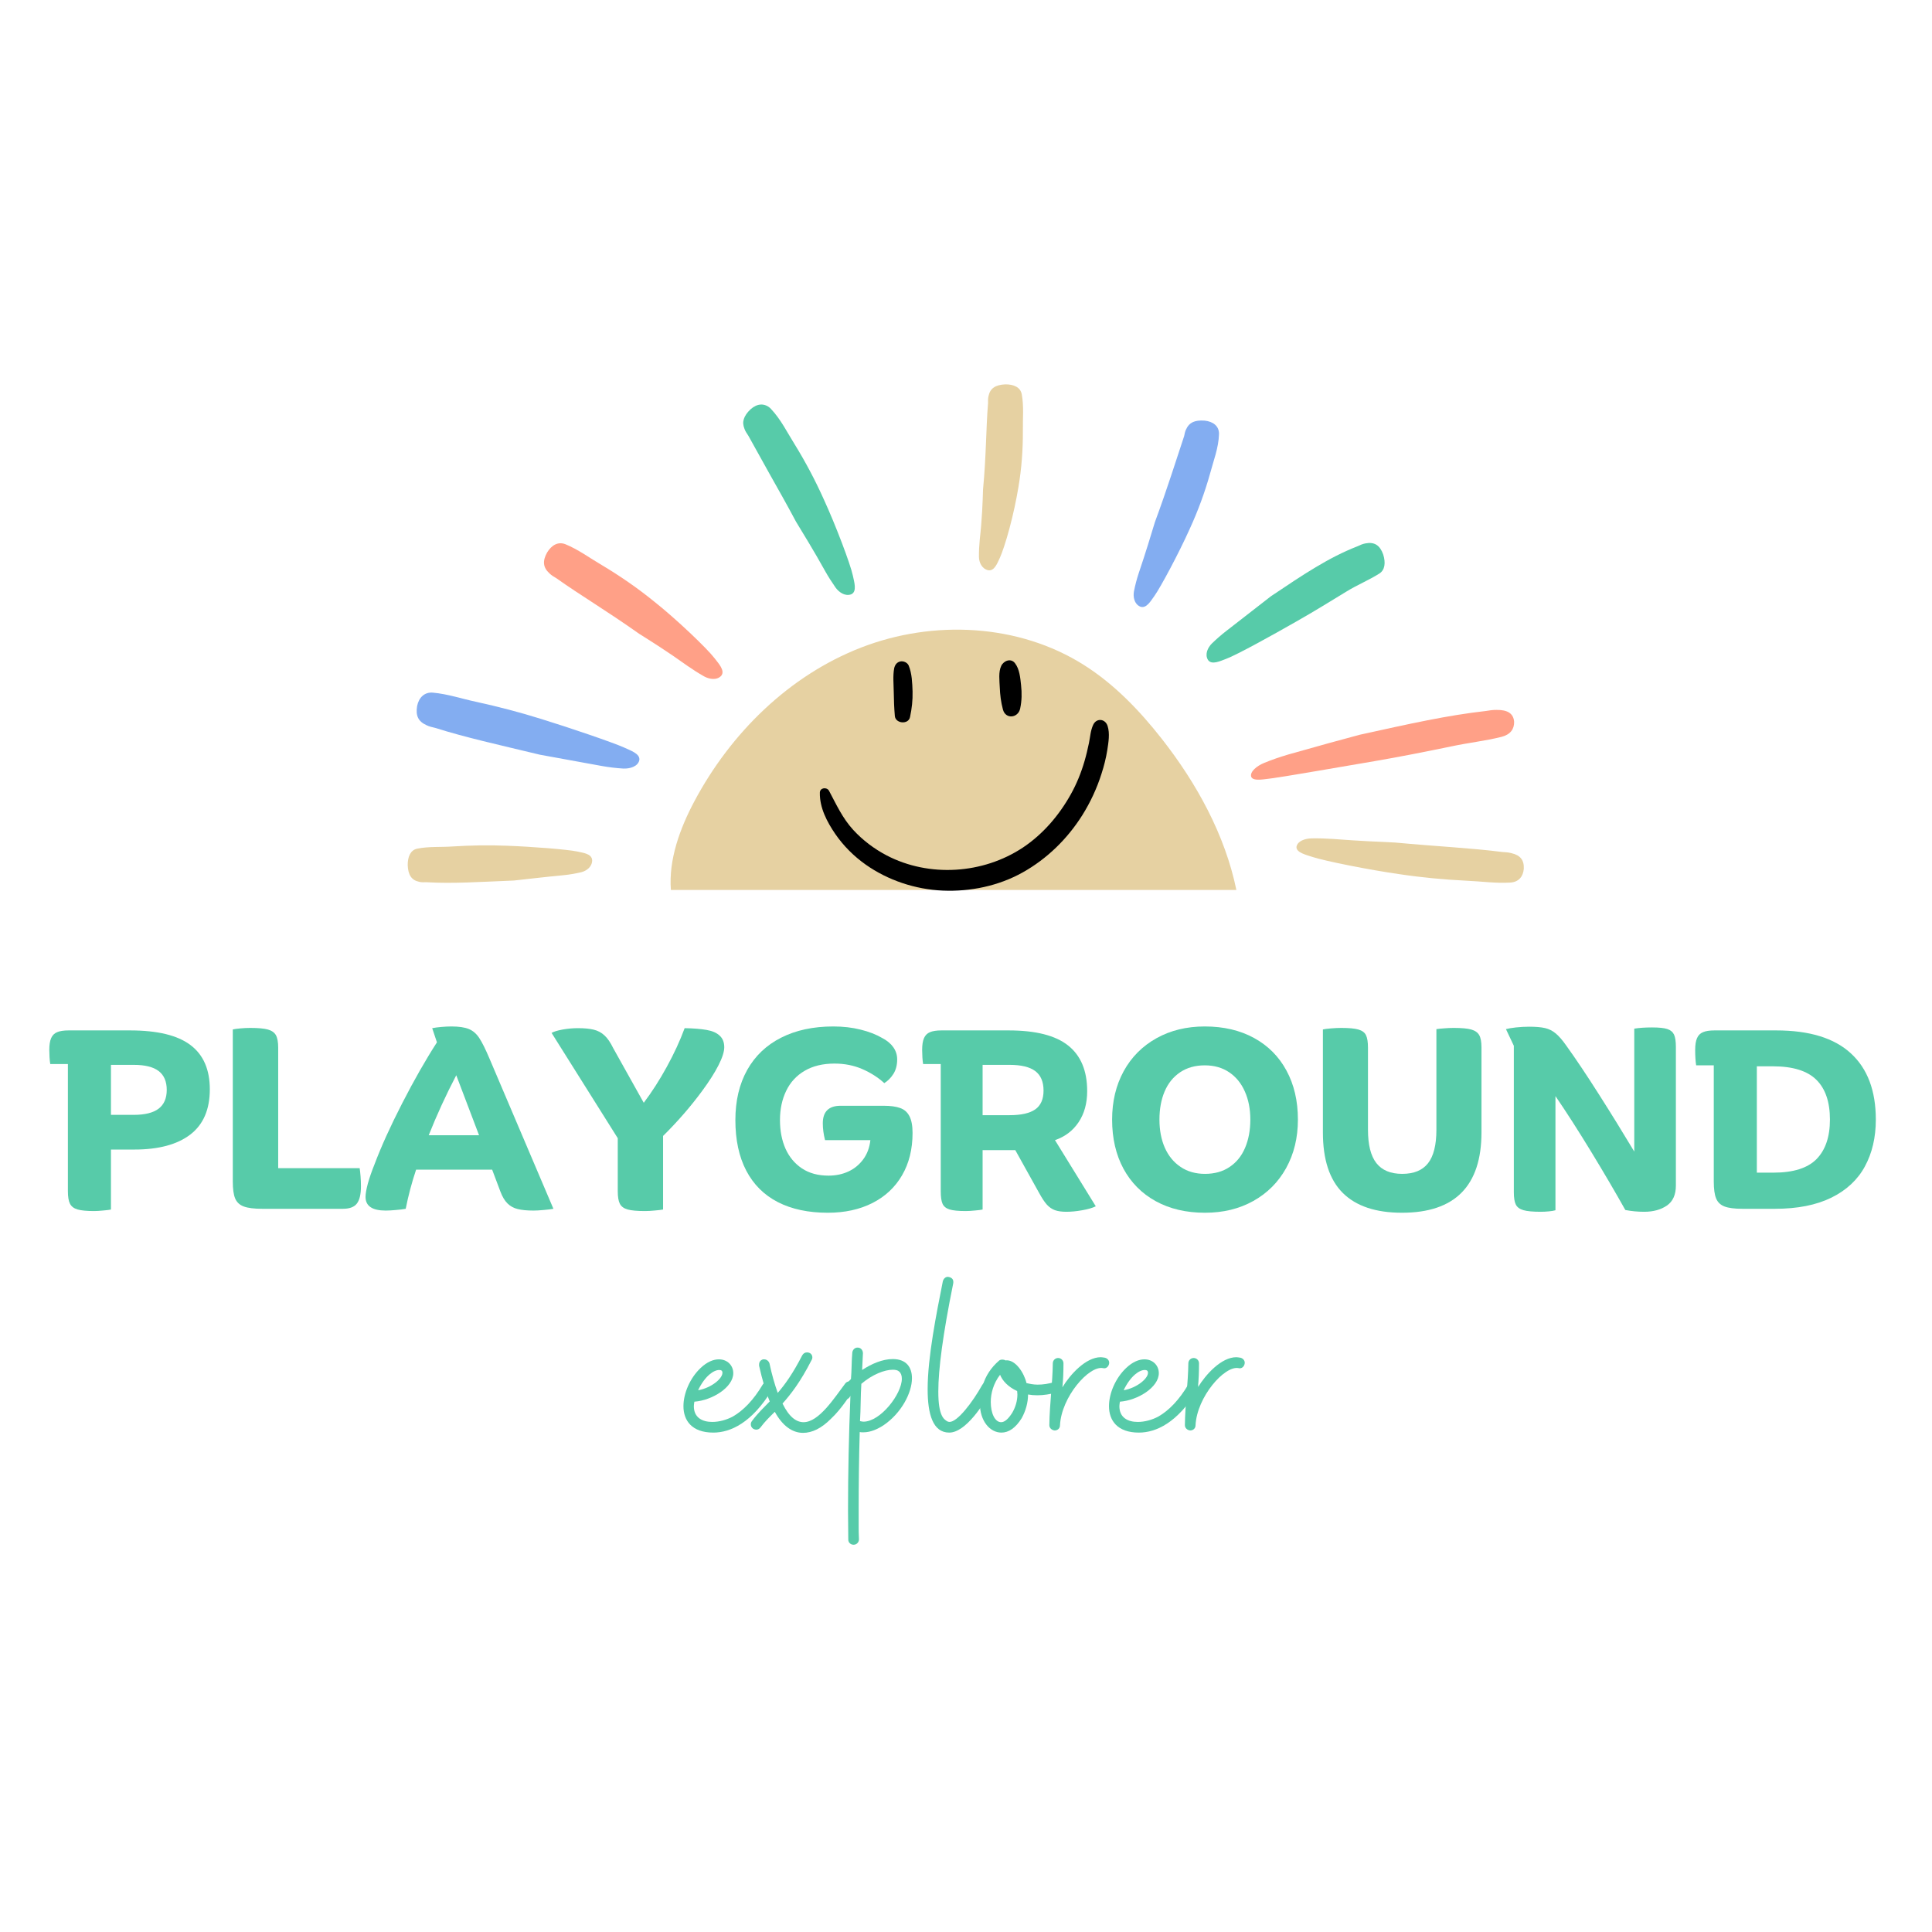 <svg xmlns="http://www.w3.org/2000/svg" xmlns:xlink="http://www.w3.org/1999/xlink" width="500" zoomAndPan="magnify" viewBox="0 0 375 375" height="500" preserveAspectRatio="xMidYMid meet" version="1.0"><defs><g/><clipPath id="91614a9e90"><path d="M 190 74.492 L 199 74.492 L 199 111 L 190 111 Z M 190 74.492 " clip-rule="nonzero"/></clipPath><clipPath id="9989943949"><path d="M 79.137 164 L 115 164 L 115 172 L 79.137 172 Z M 79.137 164 " clip-rule="nonzero"/></clipPath><clipPath id="256d8c0ecf"><path d="M 159.023 139 L 215.508 139 L 215.508 173 L 159.023 173 Z M 159.023 139 " clip-rule="nonzero"/></clipPath></defs><path fill="#e6d1a2" d="M 225.496 143.398 C 221.195 137.922 216.301 132.812 210.414 129.09 C 197.742 121.055 181.148 120.258 167.156 125.684 C 153.164 131.105 141.801 142.309 134.762 155.559 C 131.949 160.852 129.766 166.875 130.219 172.742 L 239.98 172.742 C 237.785 162.07 232.281 152.043 225.496 143.398 Z M 225.496 143.398 " fill-opacity="1" fill-rule="nonzero"/><path fill="#83adf1" d="M 233.797 81.641 C 231.883 81.508 230.824 82.016 230.246 83.289 C 230.016 83.723 229.93 84.184 229.844 84.641 C 228.23 89.453 226.668 94.57 224.168 101.34 C 223.461 103.648 222.414 107.176 221.008 111.301 C 220.637 112.434 220.336 113.59 220.098 114.781 C 219.902 115.863 220.164 117.238 221.305 117.742 C 222.531 118.219 223.406 116.559 224.078 115.664 C 225.297 113.938 228.848 107.312 230.957 102.586 C 232.535 99.137 233.859 95.57 234.895 91.848 C 235.535 89.418 236.52 86.984 236.609 84.258 C 236.641 82.699 235.457 81.805 233.797 81.641 Z M 233.797 81.641 " fill-opacity="1" fill-rule="nonzero"/><g clip-path="url(#91614a9e90)"><path fill="#e6d1a2" d="M 195.094 74.605 C 193.195 74.703 192.195 75.387 191.887 76.816 C 191.758 77.293 191.766 77.77 191.781 78.242 C 191.371 83.242 191.445 88.273 190.805 95.02 C 190.738 97.277 190.629 100.723 190.168 104.762 C 190.062 105.867 190 106.98 190.012 108.113 C 190.035 109.141 190.547 110.363 191.75 110.672 C 193.035 110.945 193.605 109.23 194.078 108.266 C 194.5 107.336 195.25 105.145 195.938 102.555 C 196.637 99.965 197.281 96.973 197.68 94.523 C 198.293 90.934 198.555 87.289 198.539 83.652 C 198.496 81.289 198.762 78.855 198.316 76.492 C 198.051 75.176 196.781 74.578 195.094 74.605 Z M 195.094 74.605 " fill-opacity="1" fill-rule="nonzero"/></g><path fill="#57cba9" d="M 145.684 79.441 C 144.988 80.094 144.57 80.73 144.375 81.344 C 144.184 81.961 144.219 82.516 144.512 83.266 C 144.688 83.758 144.98 84.145 145.266 84.594 C 146.629 87.047 147.996 89.508 149.488 92.191 C 151.008 94.895 152.68 97.828 154.5 101.25 C 155.84 103.465 157.918 106.812 160.164 110.855 C 160.777 111.953 161.473 113.023 162.188 114.055 C 162.875 114.98 164.016 115.777 165.199 115.363 C 166.422 114.855 165.777 112.891 165.539 111.723 C 165.062 109.477 162.203 101.93 159.898 96.922 C 158.242 93.23 156.352 89.656 154.207 86.18 C 152.789 83.93 151.602 81.453 149.629 79.352 C 149.105 78.785 148.359 78.484 147.676 78.523 C 146.984 78.551 146.316 78.887 145.684 79.441 Z M 145.684 79.441 " fill-opacity="1" fill-rule="nonzero"/><path fill="#ffa087" d="M 106.191 107.242 C 105.262 108.906 105.402 110.156 106.641 111.281 C 107.043 111.68 107.512 111.953 107.984 112.227 C 112.684 115.57 117.684 118.504 124.051 123.012 C 126.254 124.395 129.613 126.5 133.41 129.227 C 134.457 129.953 135.531 130.648 136.664 131.285 C 137.688 131.852 139.133 132.086 139.98 131.176 C 140.832 130.172 139.395 128.699 138.668 127.73 C 137.27 125.898 131.336 120.207 126.918 116.715 C 123.715 114.113 120.309 111.77 116.773 109.66 C 114.457 108.309 112.242 106.648 109.73 105.629 C 108.316 105.086 107.062 105.805 106.191 107.242 Z M 106.191 107.242 " fill-opacity="1" fill-rule="nonzero"/><path fill="#83adf1" d="M 80.965 137.027 C 80.648 138.91 81.164 140.027 82.789 140.762 C 83.32 141.023 83.891 141.152 84.465 141.281 C 90.383 143.148 96.551 144.504 104.793 146.488 C 107.586 146.996 111.828 147.77 116.824 148.68 C 118.191 148.922 119.574 149.094 120.996 149.176 C 122.273 149.234 123.82 148.773 124.09 147.559 C 124.312 146.266 122.273 145.648 121.121 145.086 C 118.906 144.098 110.707 141.297 105.047 139.551 C 100.898 138.25 96.695 137.16 92.445 136.227 C 89.672 135.645 86.914 134.699 84.016 134.441 C 82.395 134.305 81.297 135.383 80.965 137.027 Z M 80.965 137.027 " fill-opacity="1" fill-rule="nonzero"/><g clip-path="url(#9989943949)"><path fill="#e6d1a2" d="M 79.137 167.945 C 79.215 169.848 79.891 170.844 81.336 171.152 C 81.82 171.277 82.297 171.258 82.773 171.238 C 87.832 171.539 92.914 171.184 99.75 170.91 C 102.027 170.668 105.477 170.246 109.547 169.859 C 110.656 169.742 111.766 169.547 112.871 169.285 C 113.867 169.02 114.934 168.234 114.938 166.992 C 114.887 165.676 113.121 165.539 112.105 165.289 C 110.152 164.867 103.148 164.328 98.359 164.156 C 94.852 164.012 91.352 164.078 87.852 164.297 C 85.578 164.461 83.234 164.266 80.969 164.727 C 79.703 164.992 79.117 166.262 79.137 167.945 Z M 79.137 167.945 " fill-opacity="1" fill-rule="nonzero"/></g><path fill="#57cba9" d="M 268.48 107.625 C 267.848 105.84 266.781 105.133 265.035 105.473 C 264.461 105.578 263.945 105.816 263.43 106.055 C 257.891 108.223 253.059 111.453 246.684 115.734 C 244.676 117.297 241.617 119.672 238.016 122.473 C 237.039 123.23 236.109 124.043 235.215 124.91 C 234.422 125.711 233.824 126.988 234.453 128.066 C 235.164 129.172 236.934 128.266 238.023 127.871 C 240.109 127.086 246.949 123.305 251.516 120.691 C 254.883 118.793 258.137 116.773 261.355 114.812 C 263.449 113.523 265.762 112.578 267.738 111.32 C 268.816 110.633 268.984 109.234 268.48 107.625 Z M 268.48 107.625 " fill-opacity="1" fill-rule="nonzero"/><path fill="#ffa087" d="M 293.891 140.086 C 293.766 138.535 292.68 137.766 290.512 137.793 C 289.793 137.781 289.082 137.883 288.387 138.004 C 280.98 138.836 273.715 140.457 263.934 142.613 C 260.703 143.469 255.809 144.809 250.039 146.453 C 248.465 146.926 246.914 147.441 245.367 148.082 C 243.98 148.645 242.574 149.777 242.852 150.754 C 243.215 151.77 245.641 151.18 247.117 151.039 C 249.898 150.648 259.895 148.918 266.734 147.75 C 271.746 146.891 276.734 145.902 281.695 144.875 C 284.922 144.184 288.289 143.812 291.438 143.027 C 293.195 142.574 293.926 141.492 293.891 140.086 Z M 293.891 140.086 " fill-opacity="1" fill-rule="nonzero"/><path fill="#e6d1a2" d="M 295.77 168.629 C 295.844 166.945 295.102 165.996 293.355 165.594 C 292.773 165.438 292.184 165.402 291.598 165.371 C 285.43 164.586 279.168 164.312 270.781 163.535 C 267.973 163.402 263.699 163.23 258.684 162.836 C 257.312 162.746 255.938 162.703 254.543 162.727 C 253.289 162.762 251.859 163.242 251.652 164.332 C 251.5 165.488 253.629 165.957 254.844 166.363 C 257.16 167.117 265.703 168.836 271.602 169.672 C 275.922 170.324 280.27 170.73 284.629 170.945 C 287.465 171.062 290.359 171.488 293.211 171.301 C 294.801 171.184 295.641 170.121 295.77 168.629 Z M 295.77 168.629 " fill-opacity="1" fill-rule="nonzero"/><path fill="#000000" d="M 173.555 129.742 C 173.285 131.195 173.457 132.828 173.477 134.32 C 173.496 135.891 173.555 137.422 173.688 138.977 C 173.82 140.469 176.328 140.684 176.633 139.188 C 176.996 137.5 177.168 135.93 177.129 134.223 C 177.07 132.555 177.016 130.75 176.383 129.199 C 176.137 128.598 175.371 128.27 174.777 128.383 C 174.07 128.52 173.688 129.082 173.555 129.742 Z M 173.555 129.742 " fill-opacity="1" fill-rule="nonzero"/><path fill="#000000" d="M 194.344 129.238 C 193.77 130.402 194 132.129 194.055 133.41 C 194.113 134.902 194.285 136.277 194.668 137.715 C 195.184 139.672 197.633 139.383 198.016 137.52 C 198.34 135.969 198.359 134.551 198.188 132.98 C 198.035 131.566 197.902 129.879 197 128.715 C 196.199 127.688 194.82 128.25 194.344 129.238 Z M 194.344 129.238 " fill-opacity="1" fill-rule="nonzero"/><g clip-path="url(#256d8c0ecf)"><path fill="#000000" d="M 159.133 153.852 C 159.074 156.781 160.527 159.535 162.133 161.883 C 163.723 164.191 165.75 166.207 168.027 167.816 C 172.367 170.883 177.684 172.629 182.965 172.863 C 188.32 173.094 193.809 171.969 198.512 169.332 C 203.199 166.711 207.156 162.852 210.047 158.273 C 211.633 155.754 212.914 153 213.812 150.148 C 214.293 148.672 214.676 147.141 214.922 145.609 C 215.152 144.098 215.457 142.371 214.98 140.895 C 214.52 139.5 212.84 139.305 212.188 140.684 C 211.672 141.789 211.613 143.008 211.367 144.211 C 211.117 145.395 210.848 146.578 210.504 147.742 C 209.855 149.973 208.977 152.145 207.848 154.164 C 205.57 158.254 202.434 161.922 198.531 164.52 C 190.805 169.641 180.363 170.34 172.098 166.035 C 169.691 164.773 167.453 163.086 165.617 161.086 C 163.531 158.816 162.344 156.18 160.91 153.484 C 160.488 152.727 159.152 152.863 159.133 153.852 Z M 159.133 153.852 " fill-opacity="1" fill-rule="nonzero"/></g><g fill="#57cba9" fill-opacity="1"><g transform="translate(133.019, 284.941)"><g><path d="M 5.43 -6.875 C 8.789 -6.875 12.926 -8.789 16.805 -15.148 C 16.906 -15.305 16.961 -15.461 16.961 -15.668 C 16.961 -16.133 16.805 -16.391 16.441 -16.547 C 16.285 -16.648 16.082 -16.699 15.926 -16.699 C 15.562 -16.699 15.254 -16.547 15.047 -16.234 C 13.238 -13.184 11.273 -11.168 9.203 -9.98 C 8.016 -9.359 6.617 -8.945 5.223 -8.945 C 3.309 -8.945 1.656 -9.773 1.656 -11.996 C 1.656 -12.254 1.707 -12.512 1.758 -12.875 C 5.223 -13.133 9.309 -15.668 9.309 -18.406 C 9.309 -19.906 8.168 -21.094 6.516 -21.094 C 5.48 -21.094 4.238 -20.629 2.945 -19.391 C 0.93 -17.477 -0.363 -14.527 -0.363 -11.996 C -0.363 -9.254 1.242 -6.875 5.43 -6.875 Z M 2.48 -15.098 C 3.879 -17.992 5.586 -19.027 6.566 -19.027 C 6.93 -19.027 7.137 -18.926 7.188 -18.664 C 7.445 -17.477 5.016 -15.512 2.48 -15.098 Z M 2.48 -15.098 "/></g></g></g><g fill="#57cba9" fill-opacity="1"><g transform="translate(147.389, 284.941)"><g><path d="M -1.242 -7.652 C -0.98 -7.496 -0.777 -7.445 -0.621 -7.445 C -0.258 -7.445 0 -7.602 0.207 -7.859 C 1.086 -9.047 2.016 -9.926 3 -10.91 C 4.5 -8.168 6.41 -6.824 8.48 -6.824 C 10.238 -6.824 12.047 -7.703 13.855 -9.516 C 16.082 -11.582 17.684 -14.375 18.355 -15.148 C 18.512 -15.305 18.562 -15.512 18.562 -15.77 C 18.562 -16.133 18.406 -16.391 18.148 -16.598 C 17.992 -16.754 17.785 -16.805 17.527 -16.805 C 17.164 -16.805 16.906 -16.699 16.699 -16.441 C 14.582 -13.648 11.582 -8.895 8.582 -8.895 C 7.188 -8.895 5.789 -9.875 4.5 -12.512 C 6.102 -14.32 7.91 -16.598 10.133 -20.941 C 10.238 -21.094 10.289 -21.25 10.289 -21.457 C 10.289 -22.027 9.875 -22.441 9.254 -22.441 C 8.84 -22.441 8.531 -22.234 8.324 -21.871 C 6.516 -18.355 4.965 -16.184 3.566 -14.582 C 3 -16.184 2.43 -18.098 1.965 -20.32 C 1.809 -20.785 1.395 -21.094 0.93 -21.094 L 0.723 -21.094 C 0.207 -20.941 -0.051 -20.578 -0.051 -20.062 L -0.051 -19.855 C 0.57 -17.113 1.242 -14.789 2.016 -12.926 C 0.828 -11.684 -0.258 -10.703 -1.449 -9.102 C -1.602 -8.895 -1.656 -8.688 -1.656 -8.48 C -1.656 -8.117 -1.5 -7.859 -1.242 -7.652 Z M -1.242 -7.652 "/></g></g></g><g fill="#57cba9" fill-opacity="1"><g transform="translate(163.515, 284.941)"><g><path d="M 2.172 14.891 C 2.742 14.891 3.207 14.426 3.207 13.855 C 3.152 12.875 3.152 11.945 3.152 10.961 L 3.152 8.066 C 3.152 3.051 3.207 -1.863 3.359 -6.98 C 3.516 -6.93 3.773 -6.93 4.086 -6.93 C 5.48 -6.93 6.824 -7.551 8.016 -8.324 C 11.426 -10.652 13.496 -14.582 13.496 -17.426 C 13.496 -19.543 12.41 -21.148 9.773 -21.148 C 7.754 -21.148 5.637 -20.215 3.824 -19.027 L 3.98 -22.285 C 3.98 -22.855 3.566 -23.371 3 -23.371 C 2.43 -23.422 1.965 -22.957 1.914 -22.387 C 1.758 -20.684 1.809 -18.977 1.656 -17.27 C 0.879 -16.492 0.207 -15.719 -0.363 -14.941 C -0.465 -14.734 -0.516 -14.527 -0.516 -14.375 C -0.516 -14.012 -0.363 -13.703 -0.051 -13.496 C 0.102 -13.391 0.309 -13.34 0.57 -13.34 C 0.93 -13.34 1.242 -13.496 1.395 -13.754 L 1.551 -14.012 C 1.242 -6.465 1.086 0.98 1.086 8.273 C 1.086 10.133 1.137 12.047 1.137 13.91 C 1.137 14.477 1.602 14.891 2.172 14.891 Z M 3.414 -9.102 C 3.566 -11.531 3.516 -13.91 3.672 -16.34 C 5.789 -18.148 8.168 -19.078 9.773 -19.078 C 10.34 -19.078 10.754 -18.977 11.012 -18.719 C 11.375 -18.406 11.531 -17.941 11.531 -17.32 C 11.531 -14.375 7.395 -8.996 4.086 -8.996 C 3.93 -8.996 3.672 -9.047 3.414 -9.102 Z M 3.414 -9.102 "/></g></g></g><g fill="#57cba9" fill-opacity="1"><g transform="translate(179.539, 284.941)"><g><path d="M 4.707 -6.875 C 7.91 -6.875 11.426 -12.41 12.926 -15.148 C 12.977 -15.254 13.031 -15.406 13.031 -15.668 C 13.031 -16.082 12.875 -16.391 12.512 -16.598 C 12.305 -16.648 12.152 -16.699 12.047 -16.699 C 11.633 -16.699 11.324 -16.492 11.117 -16.133 C 9.203 -12.719 6.309 -8.945 4.758 -8.945 C 4.602 -8.945 4.5 -8.996 4.344 -9.047 C 3.672 -9.461 2.586 -10.082 2.586 -14.84 C 2.586 -19.129 3.465 -25.902 5.48 -35.832 C 5.586 -36.504 5.324 -36.918 4.652 -37.074 C 4.086 -37.227 3.621 -36.812 3.465 -36.246 C 2.223 -29.988 0.516 -21.508 0.516 -15.305 C 0.516 -10.395 1.551 -6.875 4.707 -6.875 Z M 4.707 -6.875 "/></g></g></g><g fill="#57cba9" fill-opacity="1"><g transform="translate(190.083, 284.941)"><g><path d="M 8.223 -9.668 C 8.996 -11.066 9.461 -12.668 9.461 -14.27 C 10.031 -14.168 10.598 -14.117 11.273 -14.117 C 12.461 -14.117 13.754 -14.32 15.148 -14.684 C 15.668 -14.84 15.926 -15.203 15.926 -15.77 L 15.926 -15.977 C 15.77 -16.391 15.355 -16.754 14.891 -16.754 C 14.734 -16.754 14.789 -16.699 14.633 -16.699 C 13.441 -16.34 12.359 -16.184 11.324 -16.184 C 10.496 -16.184 9.773 -16.34 9.152 -16.492 C 8.738 -18.355 7.031 -21.148 5.066 -20.891 C 4.91 -20.992 4.707 -21.043 4.5 -21.043 C 4.238 -21.043 3.98 -20.992 3.824 -20.836 C 2.328 -19.543 1.188 -17.891 0.621 -15.875 C 0.258 -14.734 0.102 -13.648 0.102 -12.617 C 0.102 -9.102 2.066 -6.875 4.293 -6.875 C 5.688 -6.875 7.031 -7.754 8.223 -9.668 Z M 6.41 -10.754 C 5.637 -9.516 4.91 -8.895 4.238 -8.895 C 3.051 -8.895 2.223 -10.598 2.223 -12.824 C 2.223 -14.477 2.742 -16.441 4.031 -18.098 C 4.5 -16.906 5.637 -15.719 7.344 -14.941 C 7.344 -14.734 7.395 -14.527 7.395 -14.27 C 7.395 -12.977 6.98 -11.738 6.41 -10.754 Z M 6.41 -10.754 "/></g></g></g><g fill="#57cba9" fill-opacity="1"><g transform="translate(203.677, 284.941)"><g><path d="M 1.035 -7.289 C 1.602 -7.289 2.066 -7.703 2.066 -8.273 C 2.328 -13.805 7.703 -19.906 10.395 -19.391 C 10.961 -19.234 11.426 -19.598 11.582 -20.164 C 11.738 -20.734 11.375 -21.25 10.805 -21.406 C 10.445 -21.457 10.188 -21.508 9.98 -21.508 C 7.082 -21.508 4.031 -18.148 2.535 -15.668 C 2.688 -17.164 2.742 -18.719 2.742 -20.32 C 2.742 -20.891 2.273 -21.355 1.707 -21.355 C 1.137 -21.355 0.672 -20.891 0.672 -20.32 C 0.621 -16.391 0.051 -12.41 0 -8.324 C 0 -7.754 0.465 -7.344 1.035 -7.289 Z M 1.035 -7.289 "/></g></g></g><g fill="#57cba9" fill-opacity="1"><g transform="translate(215.617, 284.941)"><g><path d="M 5.43 -6.875 C 8.789 -6.875 12.926 -8.789 16.805 -15.148 C 16.906 -15.305 16.961 -15.461 16.961 -15.668 C 16.961 -16.133 16.805 -16.391 16.441 -16.547 C 16.285 -16.648 16.082 -16.699 15.926 -16.699 C 15.562 -16.699 15.254 -16.547 15.047 -16.234 C 13.238 -13.184 11.273 -11.168 9.203 -9.98 C 8.016 -9.359 6.617 -8.945 5.223 -8.945 C 3.309 -8.945 1.656 -9.773 1.656 -11.996 C 1.656 -12.254 1.707 -12.512 1.758 -12.875 C 5.223 -13.133 9.309 -15.668 9.309 -18.406 C 9.309 -19.906 8.168 -21.094 6.516 -21.094 C 5.48 -21.094 4.238 -20.629 2.945 -19.391 C 0.93 -17.477 -0.363 -14.527 -0.363 -11.996 C -0.363 -9.254 1.242 -6.875 5.43 -6.875 Z M 2.48 -15.098 C 3.879 -17.992 5.586 -19.027 6.566 -19.027 C 6.93 -19.027 7.137 -18.926 7.188 -18.664 C 7.445 -17.477 5.016 -15.512 2.48 -15.098 Z M 2.48 -15.098 "/></g></g></g><g fill="#57cba9" fill-opacity="1"><g transform="translate(229.986, 284.941)"><g><path d="M 1.035 -7.289 C 1.602 -7.289 2.066 -7.703 2.066 -8.273 C 2.328 -13.805 7.703 -19.906 10.395 -19.391 C 10.961 -19.234 11.426 -19.598 11.582 -20.164 C 11.738 -20.734 11.375 -21.25 10.805 -21.406 C 10.445 -21.457 10.188 -21.508 9.98 -21.508 C 7.082 -21.508 4.031 -18.148 2.535 -15.668 C 2.688 -17.164 2.742 -18.719 2.742 -20.32 C 2.742 -20.891 2.273 -21.355 1.707 -21.355 C 1.137 -21.355 0.672 -20.891 0.672 -20.32 C 0.621 -16.391 0.051 -12.41 0 -8.324 C 0 -7.754 0.465 -7.344 1.035 -7.289 Z M 1.035 -7.289 "/></g></g></g><g fill="#57cba9" fill-opacity="1"><g transform="translate(9.084, 234.627)"><g><path d="M 16.156 -34.625 C 21.477 -34.625 25.391 -33.676 27.891 -31.781 C 30.391 -29.895 31.641 -27.031 31.641 -23.188 C 31.641 -19.27 30.375 -16.344 27.844 -14.406 C 25.312 -12.469 21.691 -11.5 16.984 -11.5 L 12.453 -11.5 L 12.453 0.141 C 12.203 0.203 11.711 0.266 10.984 0.328 C 10.266 0.398 9.664 0.438 9.188 0.438 C 7.738 0.438 6.66 0.332 5.953 0.125 C 5.254 -0.082 4.77 -0.453 4.5 -0.984 C 4.227 -1.516 4.094 -2.328 4.094 -3.422 L 4.094 -28.094 L 0.672 -28.094 C 0.609 -28.469 0.562 -28.906 0.531 -29.406 C 0.5 -29.906 0.484 -30.379 0.484 -30.828 C 0.484 -31.816 0.602 -32.582 0.844 -33.125 C 1.082 -33.676 1.469 -34.062 2 -34.281 C 2.531 -34.508 3.273 -34.625 4.234 -34.625 Z M 16.875 -18.234 C 19.031 -18.234 20.633 -18.629 21.688 -19.422 C 22.75 -20.223 23.281 -21.441 23.281 -23.078 C 23.281 -24.711 22.758 -25.93 21.719 -26.734 C 20.676 -27.535 19.062 -27.938 16.875 -27.938 L 12.453 -27.938 L 12.453 -18.234 Z M 16.875 -18.234 "/></g></g></g><g fill="#57cba9" fill-opacity="1"><g transform="translate(41.92, 234.627)"><g><path d="M 27.891 -7.891 C 27.953 -7.504 28.008 -6.984 28.062 -6.328 C 28.113 -5.672 28.141 -5.02 28.141 -4.375 C 28.141 -2.832 27.879 -1.719 27.359 -1.031 C 26.848 -0.344 25.938 0 24.625 0 L 9 0 C 7.395 0 6.191 -0.148 5.391 -0.453 C 4.586 -0.754 4.031 -1.273 3.719 -2.016 C 3.414 -2.754 3.266 -3.848 3.266 -5.297 L 3.266 -34.812 C 3.555 -34.883 4.047 -34.953 4.734 -35.016 C 5.422 -35.078 6.055 -35.109 6.641 -35.109 C 8.18 -35.109 9.328 -35.004 10.078 -34.797 C 10.828 -34.586 11.348 -34.219 11.641 -33.688 C 11.93 -33.156 12.078 -32.348 12.078 -31.266 L 12.078 -7.891 Z M 27.891 -7.891 "/></g></g></g><g fill="#57cba9" fill-opacity="1"><g transform="translate(70.669, 234.627)"><g><path d="M 36.75 0 C 36.227 0.094 35.594 0.172 34.844 0.234 C 34.094 0.305 33.441 0.344 32.891 0.344 C 31.609 0.344 30.582 0.242 29.812 0.047 C 29.039 -0.141 28.383 -0.5 27.844 -1.031 C 27.301 -1.562 26.836 -2.336 26.453 -3.359 L 24.859 -7.594 L 10.094 -7.594 C 9.258 -5.094 8.586 -2.562 8.078 0 C 7.566 0.094 6.93 0.172 6.172 0.234 C 5.422 0.305 4.758 0.344 4.188 0.344 C 1.582 0.344 0.281 -0.539 0.281 -2.312 C 0.281 -2.914 0.43 -3.781 0.734 -4.906 C 1.047 -6.031 1.473 -7.266 2.016 -8.609 C 3.328 -12.098 5.125 -16.062 7.406 -20.5 C 9.688 -24.945 11.93 -28.883 14.141 -32.312 L 13.219 -35.062 C 13.707 -35.156 14.301 -35.234 15 -35.297 C 15.707 -35.359 16.348 -35.391 16.922 -35.391 C 18.398 -35.391 19.539 -35.223 20.344 -34.891 C 21.145 -34.555 21.816 -33.973 22.359 -33.141 C 22.91 -32.305 23.566 -30.988 24.328 -29.188 Z M 22.312 -14.281 L 17.891 -25.922 C 15.898 -22.109 14.117 -18.227 12.547 -14.281 Z M 22.312 -14.281 "/></g></g></g><g fill="#57cba9" fill-opacity="1"><g transform="translate(107.64, 234.627)"><g><path d="M 32.938 -31.359 C 32.938 -30.492 32.562 -29.32 31.812 -27.844 C 31.062 -26.375 30.008 -24.723 28.656 -22.891 C 26.445 -19.879 23.914 -16.961 21.062 -14.141 L 21.062 0.141 C 20.738 0.203 20.219 0.266 19.5 0.328 C 18.781 0.398 18.129 0.438 17.547 0.438 C 16.016 0.438 14.883 0.332 14.156 0.125 C 13.438 -0.082 12.941 -0.453 12.672 -0.984 C 12.398 -1.516 12.266 -2.328 12.266 -3.422 L 12.266 -13.703 L -0.578 -34.141 C -0.129 -34.398 0.586 -34.617 1.578 -34.797 C 2.578 -34.973 3.555 -35.062 4.516 -35.062 C 5.797 -35.062 6.828 -34.961 7.609 -34.766 C 8.398 -34.578 9.094 -34.207 9.688 -33.656 C 10.281 -33.113 10.848 -32.285 11.391 -31.172 L 17.312 -20.578 C 18.883 -22.66 20.375 -24.984 21.781 -27.547 C 23.195 -30.117 24.352 -32.625 25.25 -35.062 C 26.977 -35.031 28.395 -34.914 29.5 -34.719 C 30.613 -34.531 31.461 -34.16 32.047 -33.609 C 32.641 -33.066 32.938 -32.316 32.938 -31.359 Z M 32.938 -31.359 "/></g></g></g><g fill="#57cba9" fill-opacity="1"><g transform="translate(140.908, 234.627)"><g><path d="M 30.594 -20 C 31.938 -20 33.008 -19.852 33.812 -19.562 C 34.613 -19.281 35.211 -18.754 35.609 -17.984 C 36.016 -17.211 36.219 -16.125 36.219 -14.719 C 36.219 -11.57 35.539 -8.836 34.188 -6.516 C 32.844 -4.191 30.926 -2.395 28.438 -1.125 C 25.957 0.133 23.066 0.766 19.766 0.766 C 15.984 0.766 12.754 0.078 10.078 -1.297 C 7.398 -2.672 5.352 -4.707 3.938 -7.406 C 2.531 -10.102 1.828 -13.375 1.828 -17.219 C 1.828 -20.969 2.594 -24.211 4.125 -26.953 C 5.664 -29.691 7.863 -31.781 10.719 -33.219 C 13.57 -34.664 16.941 -35.391 20.828 -35.391 C 22.742 -35.391 24.508 -35.188 26.125 -34.781 C 27.75 -34.383 29.156 -33.836 30.344 -33.141 C 31.27 -32.66 31.984 -32.066 32.484 -31.359 C 32.984 -30.648 33.234 -29.863 33.234 -29 C 33.234 -27.906 32.992 -26.973 32.516 -26.203 C 32.035 -25.441 31.441 -24.836 30.734 -24.391 C 29.516 -25.504 28.086 -26.414 26.453 -27.125 C 24.816 -27.832 23.02 -28.188 21.062 -28.188 C 18.789 -28.188 16.859 -27.719 15.266 -26.781 C 13.68 -25.852 12.488 -24.555 11.688 -22.891 C 10.883 -21.223 10.484 -19.332 10.484 -17.219 C 10.484 -15.133 10.844 -13.281 11.562 -11.656 C 12.289 -10.039 13.359 -8.766 14.766 -7.828 C 16.172 -6.898 17.883 -6.438 19.906 -6.438 C 21.32 -6.438 22.602 -6.703 23.75 -7.234 C 24.906 -7.766 25.867 -8.551 26.641 -9.594 C 27.41 -10.633 27.875 -11.879 28.031 -13.328 L 19.234 -13.328 C 18.941 -14.473 18.797 -15.562 18.797 -16.594 C 18.797 -18.863 19.953 -20 22.266 -20 Z M 30.594 -20 "/></g></g></g><g fill="#57cba9" fill-opacity="1"><g transform="translate(178.504, 234.627)"><g><path d="M 34.188 -0.484 C 33.52 -0.16 32.641 0.094 31.547 0.281 C 30.461 0.477 29.438 0.578 28.469 0.578 C 27.57 0.578 26.832 0.473 26.25 0.266 C 25.676 0.055 25.156 -0.301 24.688 -0.812 C 24.227 -1.332 23.727 -2.086 23.188 -3.078 L 18.562 -11.391 L 12.219 -11.391 L 12.219 0.141 C 11.957 0.203 11.473 0.266 10.766 0.328 C 10.066 0.398 9.461 0.438 8.953 0.438 C 7.504 0.438 6.453 0.332 5.797 0.125 C 5.141 -0.082 4.691 -0.441 4.453 -0.953 C 4.211 -1.473 4.094 -2.297 4.094 -3.422 L 4.094 -28.094 L 0.672 -28.094 C 0.609 -28.469 0.562 -28.906 0.531 -29.406 C 0.5 -29.906 0.484 -30.379 0.484 -30.828 C 0.484 -31.816 0.602 -32.582 0.844 -33.125 C 1.082 -33.676 1.469 -34.062 2 -34.281 C 2.531 -34.508 3.273 -34.625 4.234 -34.625 L 17.266 -34.625 C 22.523 -34.625 26.379 -33.645 28.828 -31.688 C 31.285 -29.738 32.516 -26.789 32.516 -22.844 C 32.516 -20.469 31.957 -18.453 30.844 -16.797 C 29.738 -15.148 28.211 -13.992 26.266 -13.328 Z M 12.219 -18.172 L 17.453 -18.172 C 19.703 -18.172 21.363 -18.547 22.438 -19.297 C 23.508 -20.055 24.047 -21.27 24.047 -22.938 C 24.047 -24.664 23.508 -25.93 22.438 -26.734 C 21.363 -27.535 19.703 -27.938 17.453 -27.938 L 12.219 -27.938 Z M 12.219 -18.172 "/></g></g></g><g fill="#57cba9" fill-opacity="1"><g transform="translate(214.032, 234.627)"><g><path d="M 37.891 -17.312 C 37.891 -13.789 37.129 -10.656 35.609 -7.906 C 34.086 -5.164 31.961 -3.035 29.234 -1.516 C 26.516 0.004 23.391 0.766 19.859 0.766 C 16.203 0.766 13.02 0.02 10.312 -1.469 C 7.602 -2.957 5.508 -5.062 4.031 -7.781 C 2.562 -10.508 1.828 -13.688 1.828 -17.312 C 1.828 -20.844 2.578 -23.977 4.078 -26.719 C 5.586 -29.457 7.707 -31.586 10.438 -33.109 C 13.164 -34.629 16.289 -35.391 19.812 -35.391 C 23.469 -35.391 26.656 -34.645 29.375 -33.156 C 32.102 -31.664 34.203 -29.555 35.672 -26.828 C 37.148 -24.109 37.891 -20.938 37.891 -17.312 Z M 28.656 -17.312 C 28.656 -19.363 28.301 -21.18 27.594 -22.766 C 26.895 -24.359 25.879 -25.602 24.547 -26.5 C 23.223 -27.395 21.645 -27.844 19.812 -27.844 C 17.957 -27.844 16.363 -27.395 15.031 -26.5 C 13.695 -25.602 12.691 -24.359 12.016 -22.766 C 11.348 -21.18 11.016 -19.363 11.016 -17.312 C 11.016 -15.258 11.363 -13.438 12.062 -11.844 C 12.77 -10.258 13.789 -9.02 15.125 -8.125 C 16.457 -7.227 18.035 -6.781 19.859 -6.781 C 21.723 -6.781 23.316 -7.227 24.641 -8.125 C 25.973 -9.02 26.973 -10.258 27.641 -11.844 C 28.316 -13.438 28.656 -15.258 28.656 -17.312 Z M 28.656 -17.312 "/></g></g></g><g fill="#57cba9" fill-opacity="1"><g transform="translate(253.743, 234.627)"><g><path d="M 25.062 -34.875 C 25.477 -34.938 26 -34.988 26.625 -35.031 C 27.25 -35.082 27.848 -35.109 28.422 -35.109 C 29.961 -35.109 31.098 -35.004 31.828 -34.797 C 32.566 -34.586 33.082 -34.223 33.375 -33.703 C 33.664 -33.191 33.812 -32.395 33.812 -31.312 L 33.812 -14.859 C 33.812 -4.441 28.664 0.766 18.375 0.766 C 13.301 0.766 9.473 -0.516 6.891 -3.078 C 4.316 -5.641 3.031 -9.551 3.031 -14.812 L 3.031 -34.812 C 3.32 -34.883 3.844 -34.953 4.594 -35.016 C 5.344 -35.078 6.008 -35.109 6.594 -35.109 C 8.094 -35.109 9.203 -35.004 9.922 -34.797 C 10.648 -34.586 11.141 -34.223 11.391 -33.703 C 11.648 -33.191 11.781 -32.379 11.781 -31.266 L 11.781 -15.344 C 11.781 -12.426 12.32 -10.27 13.406 -8.875 C 14.5 -7.477 16.172 -6.781 18.422 -6.781 C 20.691 -6.781 22.363 -7.469 23.438 -8.844 C 24.52 -10.227 25.062 -12.395 25.062 -15.344 Z M 25.062 -34.875 "/></g></g></g><g fill="#57cba9" fill-opacity="1"><g transform="translate(290.569, 234.627)"><g><path d="M 30.109 -35.203 C 31.453 -35.203 32.438 -35.098 33.062 -34.891 C 33.688 -34.68 34.117 -34.32 34.359 -33.812 C 34.598 -33.301 34.719 -32.5 34.719 -31.406 L 34.719 -4.516 C 34.719 -2.723 34.133 -1.426 32.969 -0.625 C 31.801 0.176 30.332 0.578 28.562 0.578 C 27.312 0.578 26.094 0.461 24.906 0.234 C 22.988 -3.191 20.781 -6.957 18.281 -11.062 C 15.781 -15.164 13.469 -18.77 11.344 -21.875 L 11.344 0.281 C 11 0.383 10.566 0.457 10.047 0.5 C 9.535 0.551 9.008 0.578 8.469 0.578 C 6.957 0.578 5.844 0.473 5.125 0.266 C 4.406 0.055 3.914 -0.301 3.656 -0.812 C 3.395 -1.332 3.266 -2.133 3.266 -3.219 L 3.266 -31.641 L 1.734 -34.875 C 2.18 -35 2.828 -35.109 3.672 -35.203 C 4.523 -35.297 5.383 -35.344 6.25 -35.344 C 7.531 -35.344 8.555 -35.254 9.328 -35.078 C 10.098 -34.898 10.797 -34.547 11.422 -34.016 C 12.047 -33.492 12.727 -32.703 13.469 -31.641 C 15.289 -29.109 17.391 -25.973 19.766 -22.234 C 22.141 -18.504 24.43 -14.797 26.641 -11.109 L 26.641 -34.969 C 27.609 -35.125 28.766 -35.203 30.109 -35.203 Z M 30.109 -35.203 "/></g></g></g><g fill="#57cba9" fill-opacity="1"><g transform="translate(328.549, 234.627)"><g><path d="M 16.203 -34.625 C 22.648 -34.625 27.484 -33.141 30.703 -30.172 C 33.93 -27.211 35.547 -22.926 35.547 -17.312 C 35.547 -13.852 34.836 -10.82 33.422 -8.219 C 32.016 -5.625 29.844 -3.602 26.906 -2.156 C 23.977 -0.719 20.332 0 15.969 0 L 9.672 0 C 8.129 0 6.961 -0.148 6.172 -0.453 C 5.391 -0.754 4.848 -1.273 4.547 -2.016 C 4.242 -2.754 4.094 -3.848 4.094 -5.297 L 4.094 -27.844 L 0.672 -27.844 C 0.547 -28.676 0.484 -29.672 0.484 -30.828 C 0.484 -31.816 0.602 -32.582 0.844 -33.125 C 1.082 -33.676 1.469 -34.062 2 -34.281 C 2.531 -34.508 3.273 -34.625 4.234 -34.625 Z M 15.672 -7.016 C 19.523 -7.016 22.316 -7.895 24.047 -9.656 C 25.773 -11.426 26.641 -13.977 26.641 -17.312 C 26.641 -20.738 25.758 -23.316 24 -25.047 C 22.238 -26.785 19.43 -27.656 15.578 -27.656 L 12.453 -27.656 L 12.453 -7.016 Z M 15.672 -7.016 "/></g></g></g></svg>